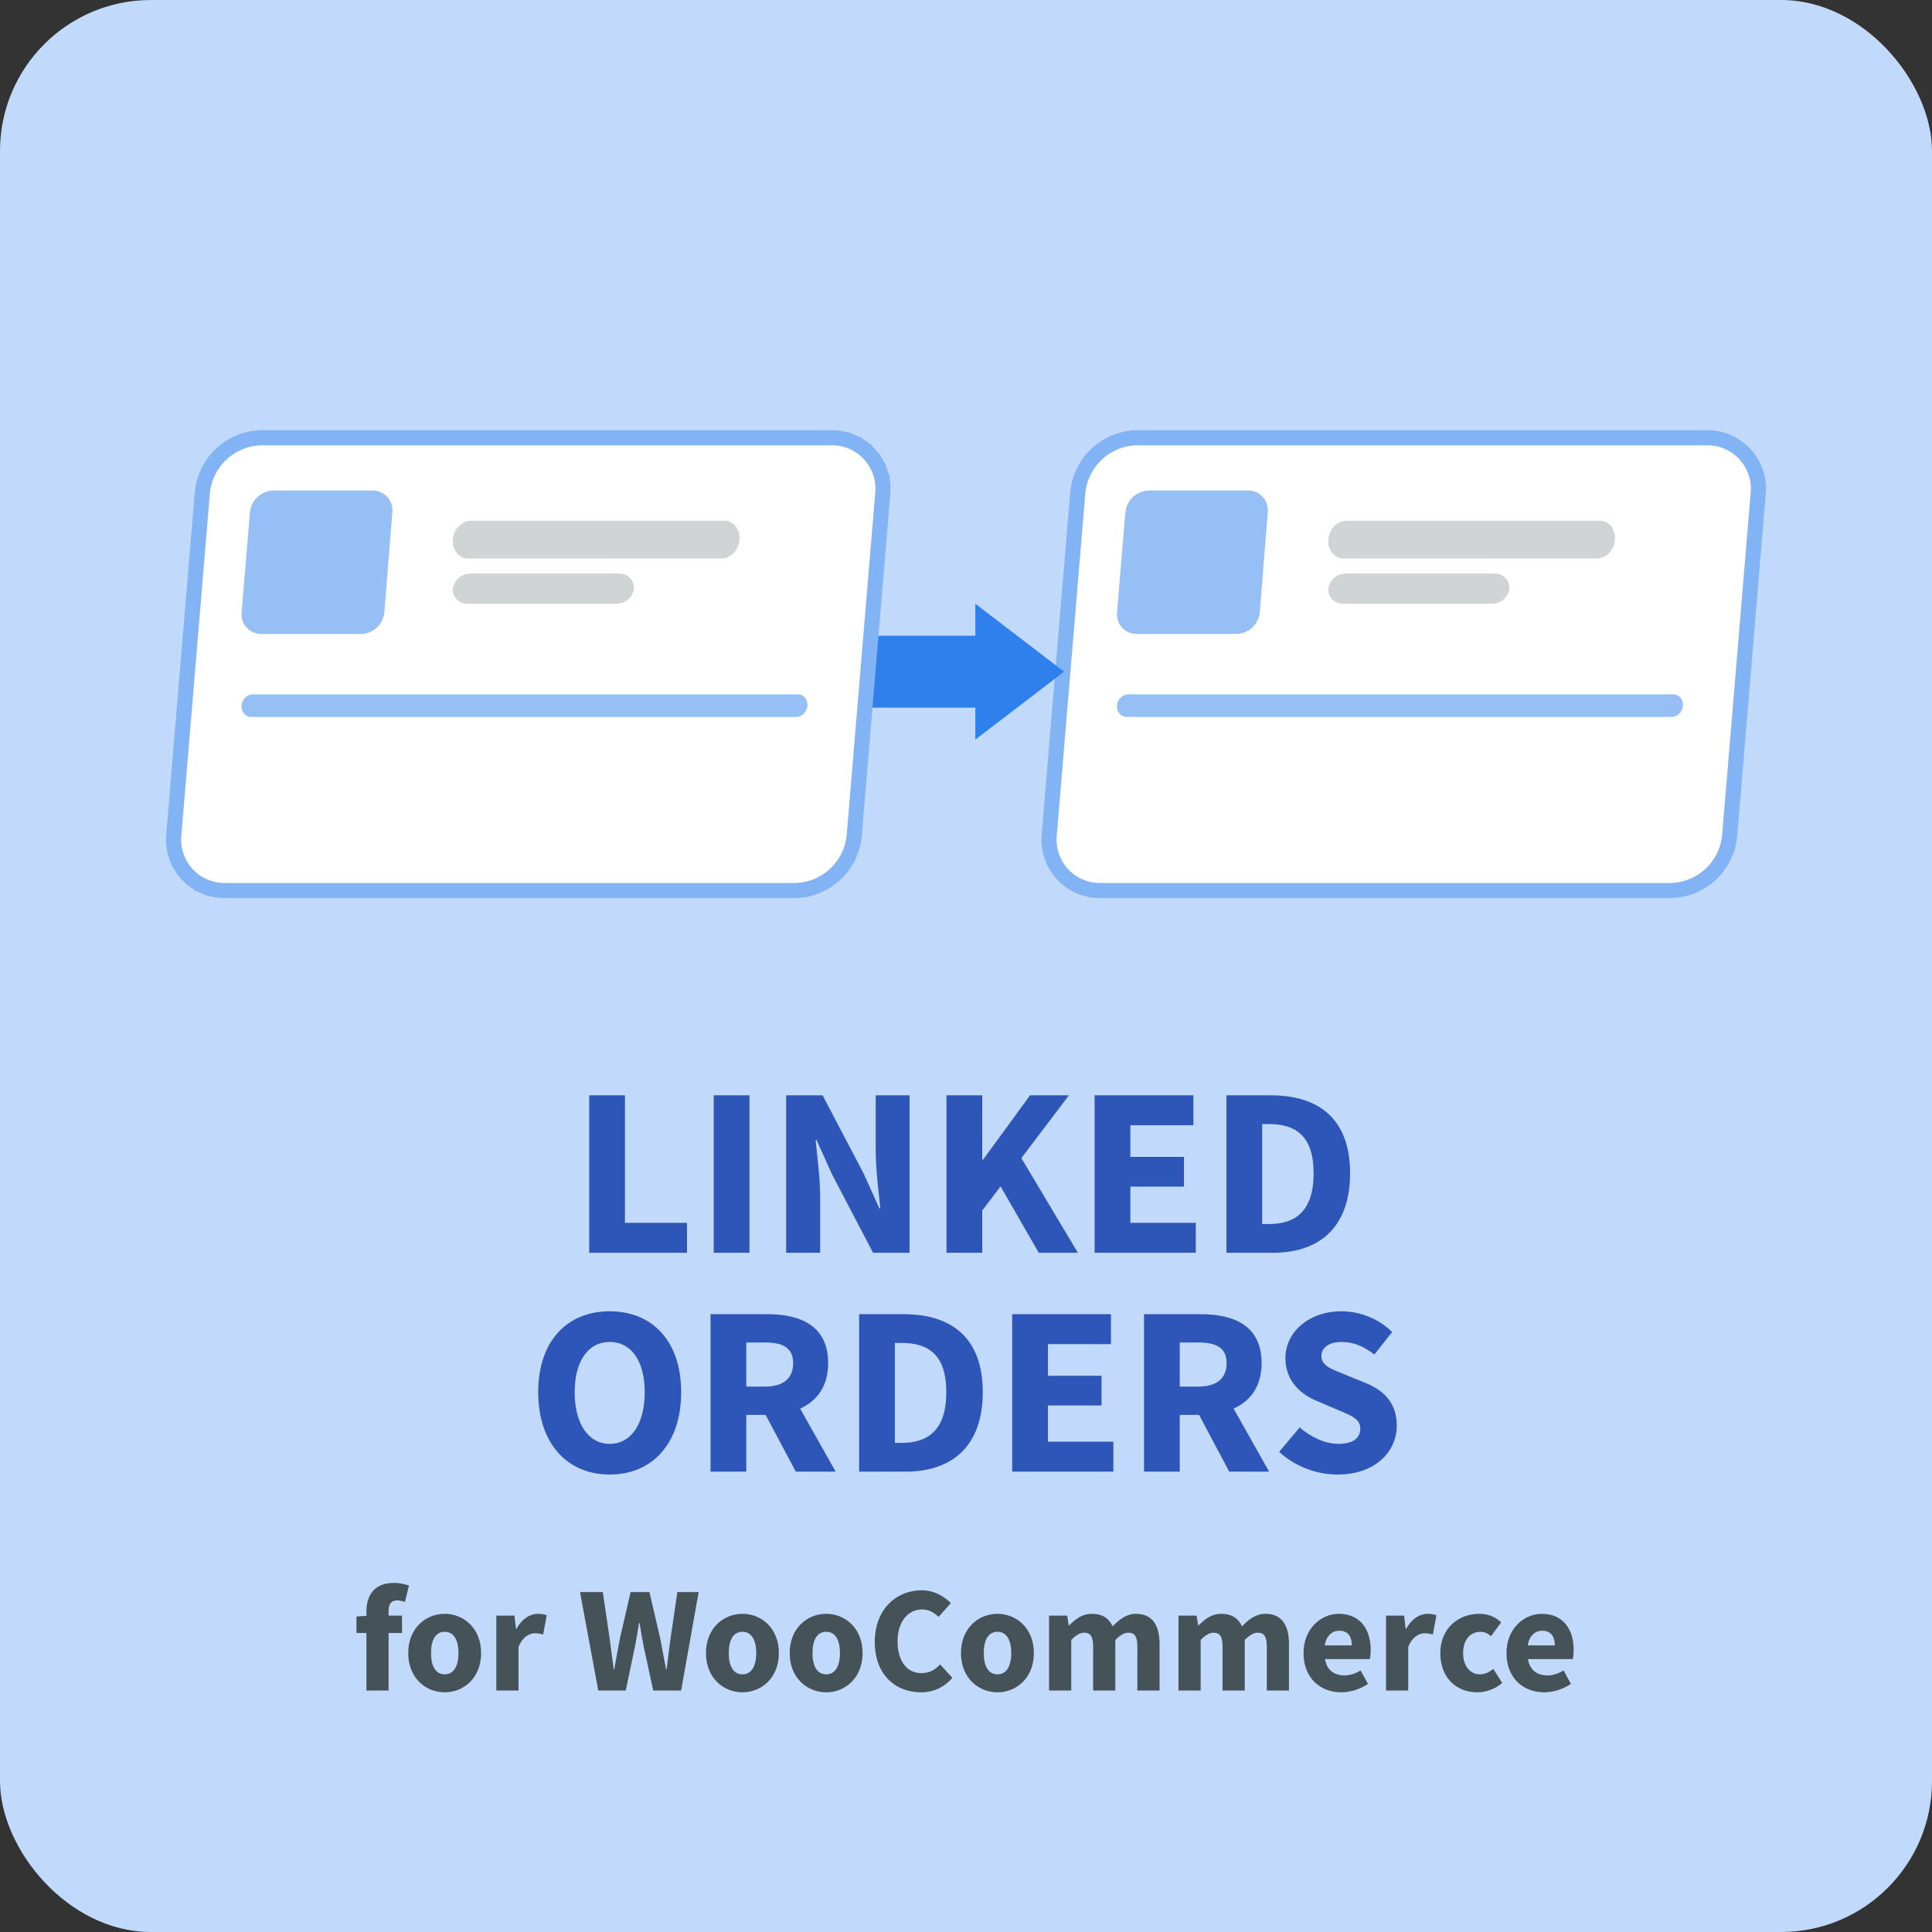 <svg width="256" height="256" viewBox="0 0 256 256" fill="none" xmlns="http://www.w3.org/2000/svg">
<rect x="0" y="0" width="256" height="256" fill="#333333" stroke="none"/>
<rect width="256" height="256" rx="20" fill="#C1D9FA"/>
<path d="M78.073 166H91.033V162.032H82.809V145.136H78.073V166ZM94.573 166H99.309V145.136H94.573V166ZM104.166 166H108.678V158.608C108.678 156.144 108.294 153.36 108.07 151.056H108.198L110.246 155.6L115.686 166H120.518V145.136H116.038V152.496C116.038 154.96 116.422 157.904 116.646 160.112H116.518L114.438 155.504L108.998 145.136H104.166V166ZM125.416 166H130.152V160.4L132.584 157.2L137.64 166H142.824L135.336 153.456L141.64 145.136H136.488L130.248 153.68H130.152V145.136H125.416V166ZM145.041 166H158.449V162.032H149.777V157.232H156.881V153.296H149.777V149.104H158.129V145.136H145.041V166ZM162.51 166H168.686C174.798 166 178.894 162.64 178.894 155.472C178.894 148.304 174.798 145.136 168.398 145.136H162.51V166ZM167.246 162.192V148.944H168.142C171.662 148.944 174.062 150.48 174.062 155.472C174.062 160.464 171.662 162.192 168.142 162.192H167.246ZM80.787 195.384C86.419 195.384 90.259 191.288 90.259 184.472C90.259 177.688 86.419 173.752 80.787 173.752C75.187 173.752 71.315 177.656 71.315 184.472C71.315 191.288 75.187 195.384 80.787 195.384ZM80.787 191.32C77.971 191.32 76.147 188.664 76.147 184.472C76.147 180.312 77.971 177.816 80.787 177.816C83.635 177.816 85.427 180.312 85.427 184.472C85.427 188.664 83.635 191.32 80.787 191.32ZM98.887 177.88H101.287C103.751 177.88 105.095 178.584 105.095 180.632C105.095 182.68 103.751 183.736 101.287 183.736H98.887V177.88ZM110.727 195L106.023 186.648C108.231 185.656 109.735 183.704 109.735 180.632C109.735 175.672 106.087 174.136 101.671 174.136H94.151V195H98.887V187.48H101.447L105.447 195H110.727ZM113.838 195H120.014C126.126 195 130.222 191.64 130.222 184.472C130.222 177.304 126.126 174.136 119.726 174.136H113.838V195ZM118.574 191.192V177.944H119.47C122.99 177.944 125.39 179.48 125.39 184.472C125.39 189.464 122.99 191.192 119.47 191.192H118.574ZM134.12 195H147.528V191.032H138.856V186.232H145.96V182.296H138.856V178.104H147.208V174.136H134.12V195ZM156.324 177.88H158.724C161.188 177.88 162.532 178.584 162.532 180.632C162.532 182.68 161.188 183.736 158.724 183.736H156.324V177.88ZM168.164 195L163.46 186.648C165.668 185.656 167.172 183.704 167.172 180.632C167.172 175.672 163.524 174.136 159.108 174.136H151.588V195H156.324V187.48H158.884L162.884 195H168.164ZM169.494 192.376C171.638 194.36 174.518 195.384 177.238 195.384C182.198 195.384 185.078 192.376 185.078 188.92C185.078 185.976 183.478 184.28 180.95 183.256L178.294 182.168C176.47 181.432 175.094 180.984 175.094 179.704C175.094 178.52 176.15 177.816 177.75 177.816C179.414 177.816 180.726 178.424 182.102 179.48L184.47 176.504C182.678 174.712 180.15 173.752 177.75 173.752C173.43 173.752 170.326 176.504 170.326 179.96C170.326 183 172.374 184.792 174.55 185.656L177.238 186.808C179.062 187.576 180.246 187.992 180.246 189.304C180.246 190.552 179.286 191.32 177.334 191.32C175.606 191.32 173.686 190.424 172.214 189.144L169.494 192.376Z" fill="#2E56B8"/>
<path d="M54.19 210.1C53.75 209.94 53.03 209.74 52.21 209.74C49.53 209.74 48.55 211.46 48.55 213.56V214.1L47.23 214.2V216.38H48.55V224H51.49V216.38H53.27V214.08H51.49V213.48C51.49 212.46 51.91 212.06 52.63 212.06C52.95 212.06 53.31 212.14 53.65 212.26L54.19 210.1ZM54.091 219.04C54.091 222.34 56.411 224.24 58.931 224.24C61.431 224.24 63.751 222.34 63.751 219.04C63.751 215.74 61.431 213.84 58.931 213.84C56.411 213.84 54.091 215.74 54.091 219.04ZM57.111 219.04C57.111 217.32 57.711 216.22 58.931 216.22C60.131 216.22 60.751 217.32 60.751 219.04C60.751 220.76 60.131 221.86 58.931 221.86C57.711 221.86 57.111 220.76 57.111 219.04ZM65.765 224H68.705V218.24C69.225 216.9 70.145 216.42 70.885 216.42C71.305 216.42 71.605 216.48 71.965 216.58L72.445 214.04C72.165 213.92 71.825 213.84 71.265 213.84C70.245 213.84 69.165 214.48 68.445 215.82H68.365L68.165 214.08H65.765V224ZM79.274 224H82.914L84.154 218.08C84.354 217.08 84.514 216.02 84.674 215.06H84.754C84.894 216.02 85.074 217.08 85.274 218.08L86.554 224H90.254L92.574 210.96H89.754L88.854 217.06C88.674 218.4 88.494 219.78 88.334 221.18H88.254C87.994 219.78 87.734 218.38 87.474 217.06L86.054 210.96H83.554L82.154 217.06C81.894 218.42 81.634 219.8 81.394 221.18H81.314C81.134 219.8 80.954 218.42 80.774 217.06L79.874 210.96H76.854L79.274 224ZM93.544 219.04C93.544 222.34 95.864 224.24 98.384 224.24C100.884 224.24 103.204 222.34 103.204 219.04C103.204 215.74 100.884 213.84 98.384 213.84C95.864 213.84 93.544 215.74 93.544 219.04ZM96.564 219.04C96.564 217.32 97.164 216.22 98.384 216.22C99.584 216.22 100.204 217.32 100.204 219.04C100.204 220.76 99.584 221.86 98.384 221.86C97.164 221.86 96.564 220.76 96.564 219.04ZM104.638 219.04C104.638 222.34 106.958 224.24 109.478 224.24C111.978 224.24 114.298 222.34 114.298 219.04C114.298 215.74 111.978 213.84 109.478 213.84C106.958 213.84 104.638 215.74 104.638 219.04ZM107.658 219.04C107.658 217.32 108.258 216.22 109.478 216.22C110.678 216.22 111.298 217.32 111.298 219.04C111.298 220.76 110.678 221.86 109.478 221.86C108.258 221.86 107.658 220.76 107.658 219.04ZM115.912 217.56C115.912 221.94 118.672 224.24 122.052 224.24C123.672 224.24 125.112 223.58 126.192 222.32L124.572 220.54C123.932 221.24 123.172 221.7 122.092 221.7C120.192 221.7 118.932 220.14 118.932 217.46C118.932 214.84 120.352 213.26 122.172 213.26C123.092 213.26 123.712 213.64 124.372 214.24L125.992 212.42C125.112 211.52 123.752 210.72 122.132 210.72C118.772 210.72 115.912 213.24 115.912 217.56ZM127.333 219.04C127.333 222.34 129.653 224.24 132.173 224.24C134.673 224.24 136.993 222.34 136.993 219.04C136.993 215.74 134.673 213.84 132.173 213.84C129.653 213.84 127.333 215.74 127.333 219.04ZM130.353 219.04C130.353 217.32 130.953 216.22 132.173 216.22C133.373 216.22 133.993 217.32 133.993 219.04C133.993 220.76 133.373 221.86 132.173 221.86C130.953 221.86 130.353 220.76 130.353 219.04ZM139.007 224H141.947V217.3C142.567 216.66 143.147 216.34 143.627 216.34C144.467 216.34 144.847 216.78 144.847 218.22V224H147.787V217.3C148.427 216.66 148.987 216.34 149.487 216.34C150.327 216.34 150.707 216.78 150.707 218.22V224H153.647V217.84C153.647 215.36 152.687 213.84 150.547 213.84C149.227 213.84 148.307 214.6 147.427 215.5C146.927 214.44 146.087 213.84 144.687 213.84C143.387 213.84 142.507 214.54 141.687 215.36H141.607L141.407 214.08H139.007V224ZM156.155 224H159.095V217.3C159.715 216.66 160.295 216.34 160.775 216.34C161.615 216.34 161.995 216.78 161.995 218.22V224H164.935V217.3C165.575 216.66 166.135 216.34 166.635 216.34C167.475 216.34 167.855 216.78 167.855 218.22V224H170.795V217.84C170.795 215.36 169.835 213.84 167.695 213.84C166.375 213.84 165.455 214.6 164.575 215.5C164.075 214.44 163.235 213.84 161.835 213.84C160.535 213.84 159.655 214.54 158.835 215.36H158.755L158.555 214.08H156.155V224ZM172.724 219.04C172.724 222.32 174.904 224.24 177.744 224.24C178.924 224.24 180.244 223.82 181.264 223.12L180.284 221.34C179.564 221.78 178.884 222 178.144 222C176.824 222 175.824 221.34 175.564 219.84H181.504C181.564 219.6 181.624 219.12 181.624 218.6C181.624 215.9 180.224 213.84 177.404 213.84C175.024 213.84 172.724 215.82 172.724 219.04ZM175.544 218.02C175.744 216.7 176.544 216.08 177.464 216.08C178.644 216.08 179.124 216.88 179.124 218.02H175.544ZM183.655 224H186.595V218.24C187.115 216.9 188.035 216.42 188.775 216.42C189.195 216.42 189.495 216.48 189.855 216.58L190.335 214.04C190.055 213.92 189.715 213.84 189.155 213.84C188.135 213.84 187.055 214.48 186.335 215.82H186.255L186.055 214.08H183.655V224ZM190.849 219.04C190.849 222.34 192.989 224.24 195.749 224.24C196.829 224.24 198.089 223.84 199.049 223L197.869 221.14C197.389 221.52 196.809 221.86 196.089 221.86C194.809 221.86 193.869 220.76 193.869 219.04C193.869 217.32 194.769 216.22 196.189 216.22C196.649 216.22 197.089 216.4 197.569 216.8L198.909 214.98C198.249 214.3 197.229 213.84 196.009 213.84C193.269 213.84 190.849 215.74 190.849 219.04ZM199.618 219.04C199.618 222.32 201.798 224.24 204.638 224.24C205.818 224.24 207.138 223.82 208.158 223.12L207.178 221.34C206.458 221.78 205.778 222 205.038 222C203.718 222 202.718 221.34 202.458 219.84H208.398C208.458 219.6 208.518 219.12 208.518 218.6C208.518 215.9 207.118 213.84 204.298 213.84C201.918 213.84 199.618 215.82 199.618 219.04ZM202.438 218.02C202.638 216.7 203.438 216.08 204.358 216.08C205.538 216.08 206.018 216.88 206.018 218.02H202.438Z" fill="#455359"/>
<path d="M150.665 58H150.655L150.645 58.001C148.685 58.04 146.808 58.795 145.367 60.124C143.925 61.454 143.02 63.265 142.819 65.216L142.819 65.226L142.818 65.235L139.034 110.589C138.939 111.533 139.044 112.485 139.342 113.385C139.642 114.288 140.129 115.117 140.771 115.818C141.414 116.519 142.197 117.076 143.07 117.452C143.941 117.827 144.881 118.013 145.828 117.999H221.338H221.347L221.356 117.999C223.317 117.963 225.197 117.208 226.639 115.878C228.081 114.548 228.986 112.735 229.183 110.782L229.184 110.773L229.185 110.764L232.968 65.415C232.969 65.412 232.969 65.41 232.969 65.408C233.059 64.465 232.951 63.514 232.651 62.616C232.35 61.716 231.863 60.889 231.222 60.19C230.581 59.49 229.8 58.934 228.93 58.556C228.061 58.18 227.123 57.99 226.177 58H150.665Z" fill="white" stroke="#82B3F4" stroke-width="2"/>
<path d="M129.235 80L141 89L129.235 98L129.235 93.765L114 93.765L114 84.235L129.235 84.235L129.235 80Z" fill="#2F80ED"/>
<path d="M34.665 58H34.655L34.645 58.001C32.685 58.04 30.808 58.795 29.367 60.124C27.925 61.454 27.02 63.265 26.82 65.216L26.819 65.226L26.818 65.235L23.034 110.589C22.939 111.533 23.044 112.485 23.343 113.385C23.642 114.288 24.129 115.117 24.771 115.818C25.414 116.519 26.197 117.076 27.07 117.452L27.466 116.534L27.07 117.452C27.941 117.827 28.881 118.013 29.828 117.999H105.338H105.347L105.356 117.999C107.317 117.963 109.197 117.208 110.639 115.878C112.081 114.548 112.986 112.735 113.183 110.782L113.184 110.773L113.185 110.764L116.968 65.415C116.969 65.412 116.969 65.41 116.969 65.408C117.059 64.465 116.951 63.514 116.651 62.616L115.703 62.933L116.651 62.616C116.35 61.716 115.863 60.889 115.222 60.19L114.485 60.865L115.222 60.19C114.581 59.49 113.8 58.934 112.93 58.556L112.532 59.474L112.93 58.556C112.061 58.18 111.123 57.99 110.177 58H34.665Z" fill="white" stroke="#82B3F4" stroke-width="2"/>
<path opacity="0.5" d="M47.796 84H34.625C34.26 84.005 33.898 83.933 33.563 83.787C33.228 83.642 32.927 83.427 32.68 83.156C32.434 82.885 32.247 82.564 32.132 82.216C32.017 81.867 31.976 81.497 32.013 81.132L33.12 67.868C33.202 67.093 33.561 66.374 34.131 65.846C34.701 65.318 35.443 65.017 36.217 65H49.375C49.74 64.995 50.102 65.067 50.437 65.213C50.772 65.358 51.073 65.573 51.32 65.844C51.566 66.115 51.753 66.436 51.868 66.784C51.983 67.133 52.024 67.503 51.987 67.868L50.93 81.132C50.853 81.916 50.489 82.643 49.91 83.173C49.331 83.703 48.578 83.997 47.796 84Z" fill="#2F80ED"/>
<path opacity="0.5" d="M163.796 84H150.625C150.26 84.005 149.898 83.933 149.563 83.787C149.228 83.642 148.927 83.427 148.68 83.156C148.434 82.885 148.247 82.564 148.132 82.216C148.017 81.867 147.976 81.497 148.013 81.132L149.12 67.868C149.202 67.093 149.561 66.374 150.131 65.846C150.701 65.318 151.443 65.017 152.217 65H165.375C165.74 64.995 166.102 65.067 166.437 65.213C166.772 65.358 167.073 65.573 167.32 65.844C167.566 66.115 167.753 66.436 167.868 66.784C167.983 67.133 168.024 67.503 167.987 67.868L166.93 81.132C166.853 81.916 166.489 82.643 165.91 83.173C165.331 83.703 164.578 83.997 163.796 84Z" fill="#2F80ED"/>
<path opacity="0.5" d="M105.518 95H33.257C33.083 95.001 32.91 94.961 32.751 94.884C32.591 94.807 32.447 94.694 32.33 94.552C32.212 94.41 32.122 94.243 32.066 94.06C32.01 93.878 31.989 93.685 32.005 93.493C32.044 93.091 32.214 92.718 32.484 92.443C32.753 92.168 33.104 92.011 33.47 92H105.744C105.917 91.999 106.088 92.038 106.247 92.115C106.406 92.191 106.549 92.303 106.667 92.443C106.784 92.584 106.874 92.749 106.931 92.93C106.988 93.111 107.01 93.302 106.996 93.493C106.959 93.9 106.789 94.279 106.516 94.556C106.244 94.834 105.889 94.992 105.518 95Z" fill="#2F80ED"/>
<path opacity="0.5" d="M221.518 95H149.257C149.083 95.001 148.91 94.961 148.751 94.884C148.591 94.807 148.447 94.694 148.329 94.552C148.212 94.41 148.122 94.243 148.066 94.06C148.01 93.878 147.989 93.685 148.005 93.493C148.044 93.091 148.214 92.718 148.484 92.443C148.753 92.168 149.104 92.011 149.47 92H221.744C221.917 91.999 222.088 92.038 222.247 92.115C222.406 92.191 222.549 92.303 222.667 92.443C222.784 92.584 222.874 92.749 222.931 92.93C222.988 93.111 223.01 93.302 222.996 93.493C222.959 93.9 222.789 94.279 222.516 94.556C222.244 94.834 221.889 94.992 221.518 95Z" fill="#2F80ED"/>
<path opacity="0.2" d="M95.623 74H62.011C61.731 74.004 61.453 73.939 61.196 73.812C60.939 73.684 60.709 73.496 60.52 73.259C60.331 73.022 60.188 72.743 60.1 72.438C60.012 72.134 59.982 71.812 60.01 71.493C60.072 70.818 60.346 70.193 60.782 69.734C61.218 69.275 61.786 69.014 62.378 69H95.991C96.269 68.997 96.546 69.06 96.802 69.187C97.058 69.314 97.287 69.501 97.476 69.736C97.665 69.971 97.808 70.249 97.897 70.552C97.986 70.854 98.018 71.175 97.991 71.493C97.932 72.17 97.659 72.799 97.223 73.26C96.787 73.722 96.218 73.986 95.623 74Z" fill="#17282F"/>
<path opacity="0.2" d="M211.623 74H178.011C177.731 74.004 177.453 73.939 177.196 73.812C176.939 73.684 176.709 73.496 176.52 73.259C176.331 73.022 176.188 72.743 176.1 72.438C176.012 72.134 175.982 71.812 176.01 71.493C176.072 70.818 176.346 70.193 176.782 69.734C177.218 69.275 177.786 69.014 178.378 69H211.991C212.269 68.997 212.546 69.06 212.802 69.187C213.058 69.314 213.287 69.501 213.476 69.736C213.665 69.971 213.808 70.249 213.897 70.552C213.986 70.854 214.018 71.175 213.991 71.493C213.932 72.17 213.659 72.799 213.223 73.26C212.787 73.722 212.218 73.986 211.623 74Z" fill="#17282F"/>
<path opacity="0.2" d="M81.739 80H61.952C61.681 80.003 61.413 79.952 61.164 79.85C60.915 79.749 60.692 79.599 60.509 79.411C60.326 79.223 60.186 79.001 60.1 78.759C60.014 78.516 59.983 78.26 60.009 78.006C60.066 77.464 60.331 76.961 60.755 76.592C61.179 76.222 61.731 76.012 62.309 76H82.047C82.319 75.997 82.588 76.048 82.838 76.15C83.088 76.253 83.311 76.403 83.495 76.593C83.678 76.782 83.817 77.006 83.903 77.249C83.988 77.493 84.018 77.751 83.99 78.006C83.931 78.538 83.672 79.032 83.258 79.398C82.845 79.764 82.306 79.978 81.739 80Z" fill="#17282F"/>
<path opacity="0.2" d="M197.739 80H177.952C177.681 80.003 177.413 79.952 177.164 79.85C176.915 79.749 176.692 79.599 176.509 79.411C176.326 79.223 176.186 79.001 176.1 78.759C176.014 78.516 175.983 78.26 176.009 78.006C176.066 77.464 176.331 76.961 176.755 76.592C177.179 76.222 177.731 76.012 178.309 76H198.047C198.319 75.997 198.589 76.048 198.838 76.15C199.088 76.253 199.311 76.403 199.495 76.593C199.678 76.782 199.817 77.006 199.903 77.249C199.988 77.493 200.018 77.751 199.99 78.006C199.931 78.538 199.672 79.032 199.258 79.398C198.845 79.764 198.306 79.978 197.739 80Z" fill="#17282F"/>
</svg>
